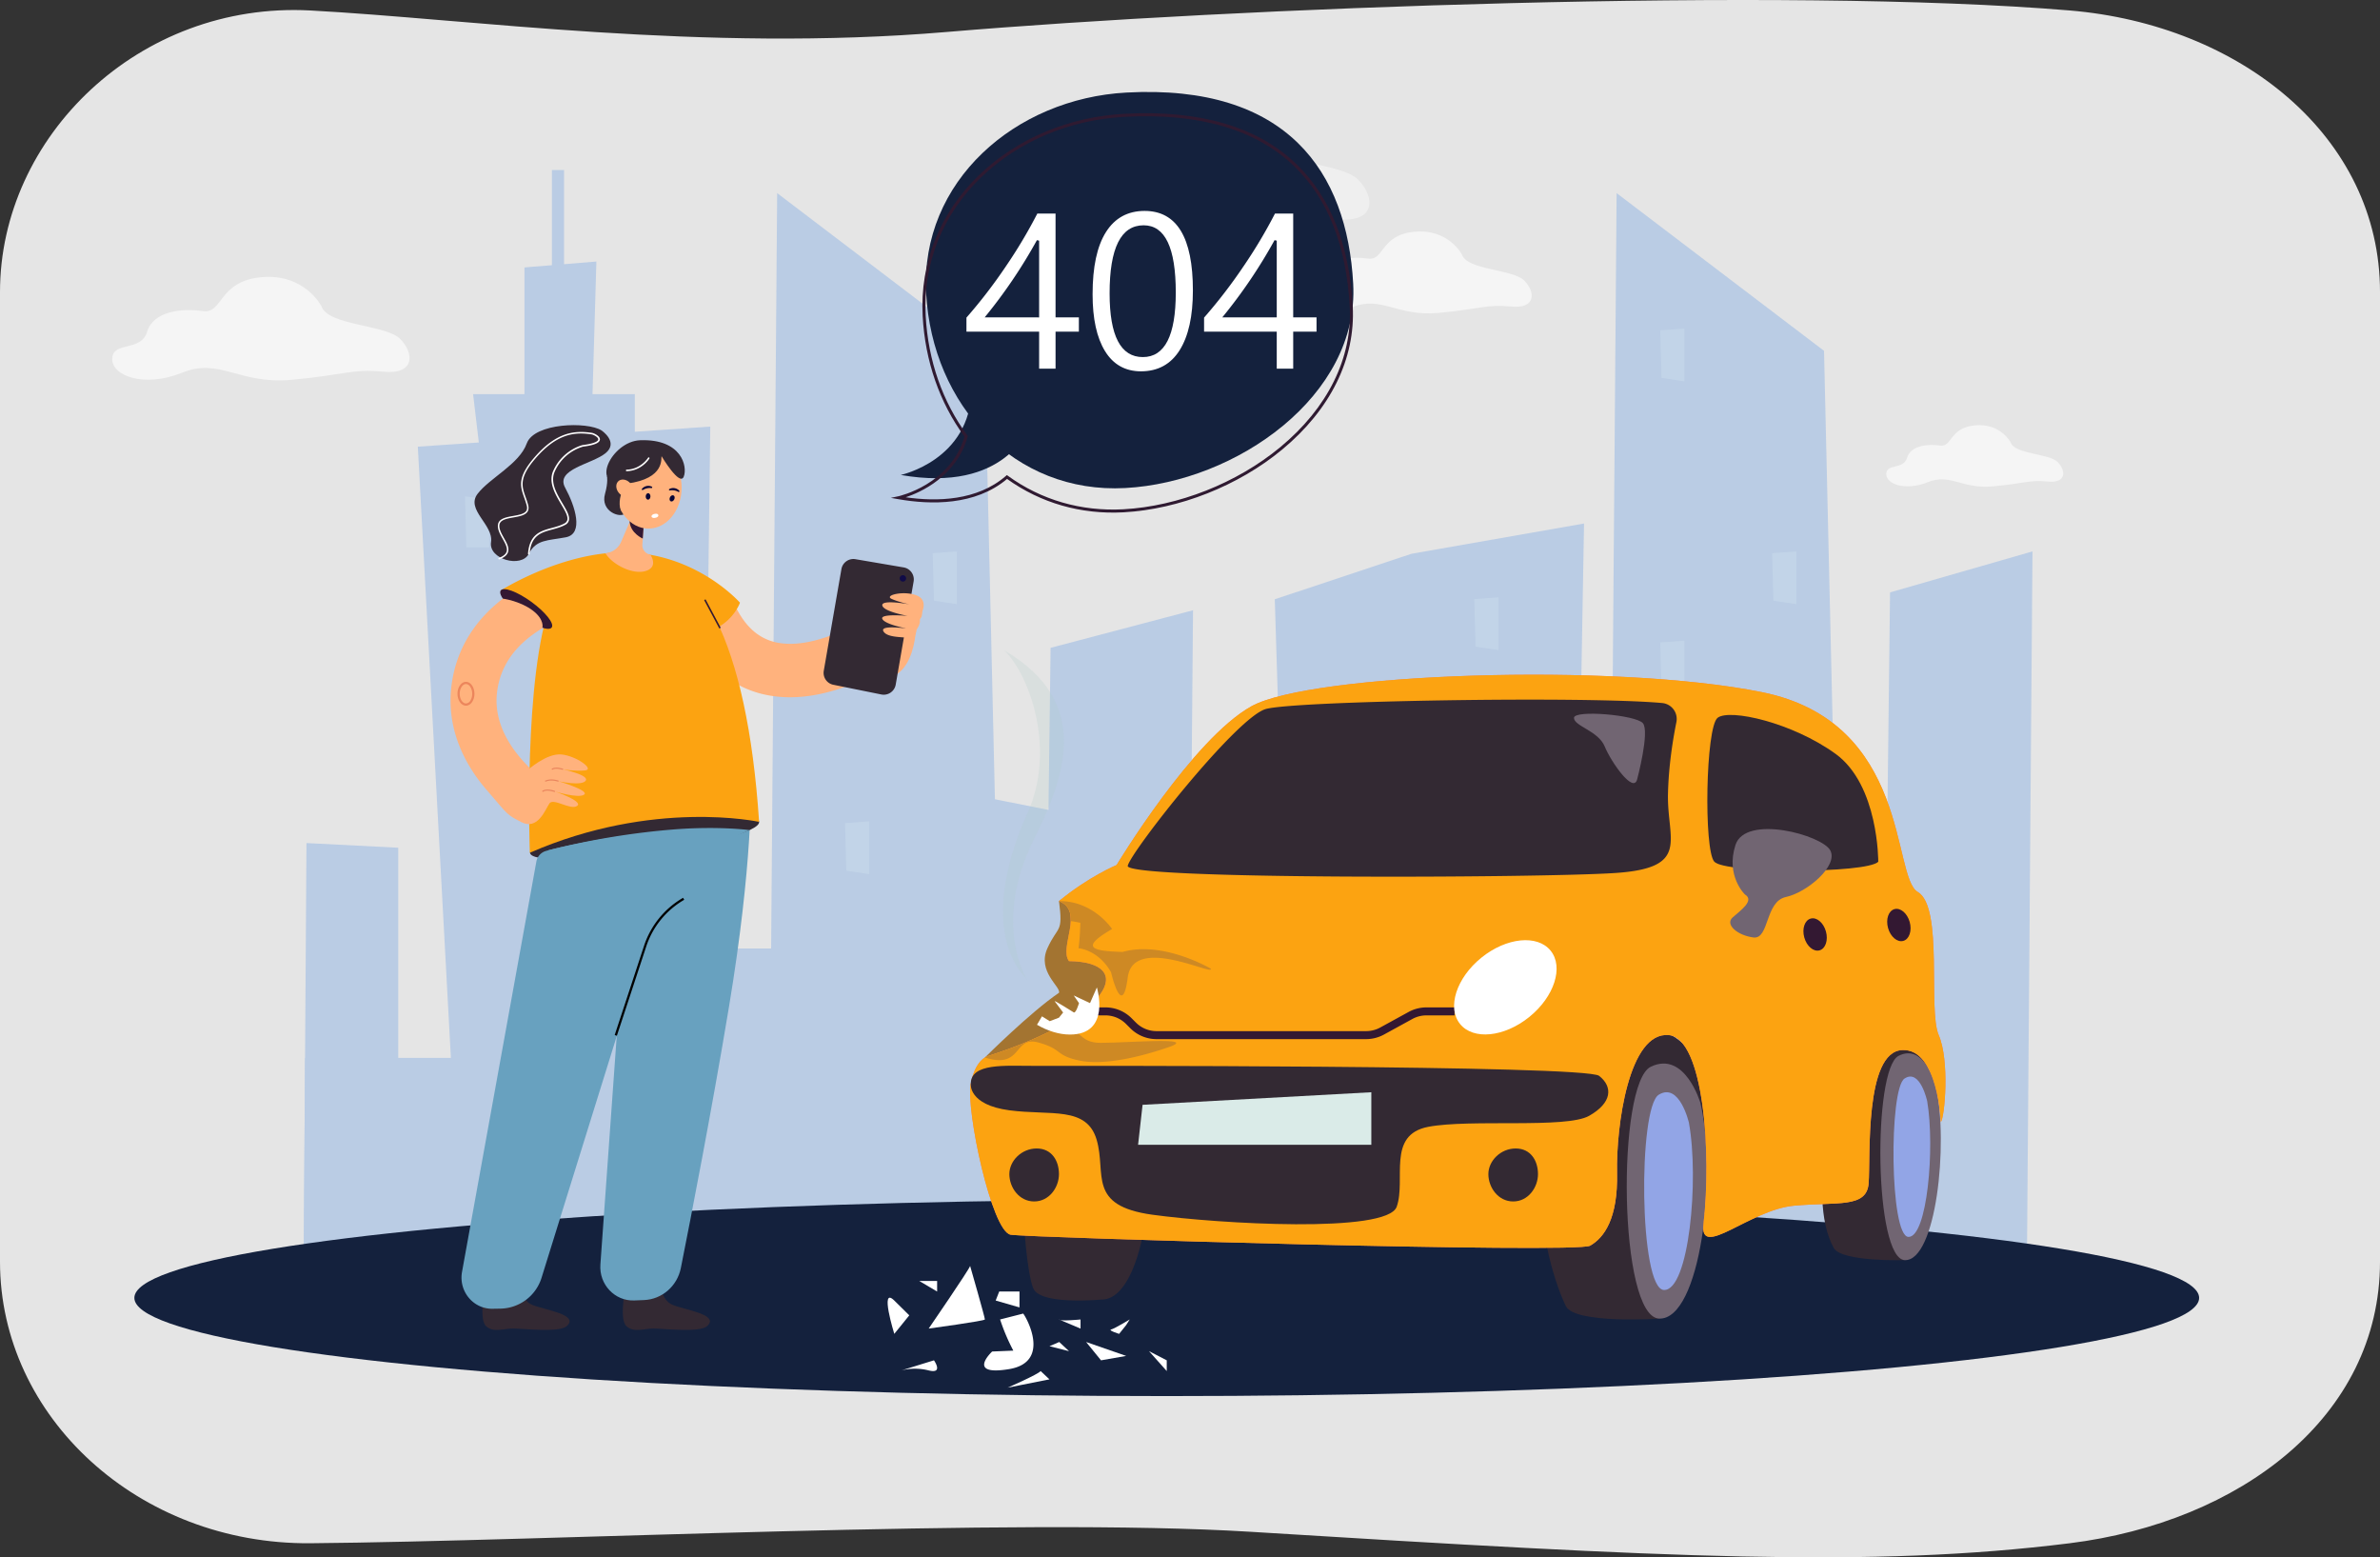 <svg xmlns="http://www.w3.org/2000/svg" viewBox="0 0 2699.23 1765.68"><rect x="0" y="0" width="2699.23" height="1765.68" fill="#333333" stroke="none"/><defs><style>.cls-1{fill:#e5e5e5;}.cls-2{opacity:0.5;}.cls-3{fill:#8fb3e3;}.cls-4{fill:#9fc4eb;}.cls-5{fill:#14213d;}.cls-6{opacity:0.4;}.cls-7{fill:#fff;}.cls-8{opacity:0.6;}.cls-9{fill:#ffb27d;}.cls-10{fill:#332933;}.cls-11{fill:#100b47;}.cls-12{fill:#68a1bf;}.cls-13{fill:#fca311;}.cls-14{fill:#331832;}.cls-15{fill:#ec865c;}.cls-16{fill:#020202;}.cls-17{fill:#e9845c;}.cls-18{fill:#080435;}.cls-19{fill:#a37431;}.cls-20{fill:#716572;}.cls-21{fill:#92a5e6;}.cls-22{fill:#ef8062;}.cls-23{fill:#daebe8;}.cls-24{fill:#ce8924;}.cls-25{fill:#acc9c5;opacity:0.21;}.cls-26{fill:#2f1a31;}</style></defs><title>404</title><g id="Layer_2" data-name="Layer 2"><g id="Layer_1-2" data-name="Layer 1"><path class="cls-1" d="M2347.33,1749.7c-224.7,28-456.2,16.34-929.21-13-265.61-16.46-799.65,10.81-1066.22,13C157.56,1751.28,0,1606.79,0,1430.5V331.08C0,154.78,157.89,1.5,351.9,11.87c180.17,9.63,445.18,47.75,721.44,24.41,328.56-27.76,952.19-51.35,1274-24.41,193.53,16.21,351.9,142.91,351.9,319.21V1430.5C2699.23,1606.79,2539.87,1725.7,2347.33,1749.7Z"/><g class="cls-2"><polygon class="cls-3" points="1796.51 593.56 1786.98 1138.55 1745.48 1431.94 1653.86 1431.08 1622.9 1430.77 1475.82 1429.36 1463.41 1250.45 1445.77 679.45 1600.85 627.85 1600.85 627.85 1796.51 593.56"/><polygon class="cls-3" points="2092.66 1435.36 2023.12 1435.36 1823.76 1432.91 1826.62 1075.35 1833.45 218.94 2068.68 397.74 2084.34 1075.35 2092.66 1435.36"/><polygon class="cls-3" points="1403.75 961.15 1403.75 1427.76 1279 1426.21 1029.33 1423.16 1011.47 882.84 1403.75 961.15"/><polygon class="cls-3" points="2194.48 1075.35 2194.48 1435.36 2023.12 1435.36 1823.76 1432.91 1745.48 1431.94 1653.86 1430.84 1658.83 905.04 2194.48 1075.35"/><polygon class="cls-3" points="2305.11 625.17 2305.09 626.88 2298.76 1435.36 2134.39 1435.36 2138.72 1075.35 2143.56 671.64 2305.11 625.17"/><polygon class="cls-3" points="1622.9 1199.38 1622.9 1430.44 1475.82 1428.63 1403.75 1427.76 1279 1426.21 1279 1199.38 1622.9 1199.38"/><polygon class="cls-4" points="1699.53 737.09 1673.44 733.17 1672.01 679.23 1699.53 677.25 1699.53 737.09"/><polygon class="cls-4" points="2037.34 685.01 2011.25 681.1 2009.83 627.15 2037.34 625.18 2037.34 685.01"/><polygon class="cls-4" points="1910.41 786.23 1884.33 782.31 1882.9 728.37 1910.41 726.39 1910.41 786.23"/><polygon class="cls-4" points="1910.41 432.38 1884.33 428.47 1882.9 374.52 1910.41 372.55 1910.41 432.38"/><polygon class="cls-4" points="1937.93 991.07 1911.84 987.16 1910.41 933.21 1937.93 931.24 1937.93 991.07"/><polygon class="cls-4" points="1699.53 1135.18 1673.44 1131.26 1672.01 1077.32 1699.53 1075.35 1699.53 1135.18"/><polygon class="cls-4" points="1650.43 1016.78 1624.34 1012.87 1622.91 958.92 1650.43 956.95 1650.43 1016.78"/><polygon class="cls-3" points="805.55 483.65 797.98 1075.35 793.58 1420.27 701.8 1419.14 670.85 1418.74 523.12 1416.95 511.36 1199.38 473.87 506.42 543.04 501.66 719.96 489.51 805.55 483.65"/><polygon class="cls-3" points="1140.35 1424.53 1029.33 1423.16 921.02 1421.82 871.79 1421.21 874.56 1075.35 881.4 218.94 1116.62 397.74 1132.28 1075.35 1140.35 1424.53"/><polygon class="cls-3" points="451.7 961.15 451.7 1416.06 405.77 1415.51 344.57 1414.74 345.97 1199.38 347.58 955.84 451.7 961.15"/><polygon class="cls-3" points="1242.43 1075.35 1242.43 1425.76 1182.45 1425.03 1140.35 1424.53 1029.33 1423.16 921.02 1421.82 871.79 1421.21 793.58 1420.27 701.8 1419.14 701.8 1075.35 1242.43 1075.35"/><polygon class="cls-3" points="1353.06 691.9 1353.03 693.47 1346.78 1427.05 1336.18 1426.93 1279 1426.28 1242.43 1425.87 1182.45 1425.19 1186.67 1104.62 1191.5 734.5 1353.06 691.9"/><polygon class="cls-3" points="670.85 1199.38 670.85 1418.74 523.12 1416.95 451.7 1416.06 405.77 1415.51 344.57 1414.74 345.97 1199.38 670.85 1199.38"/><polygon class="cls-3" points="719.96 523.96 545.7 523.96 536.53 446.83 719.96 446.83 719.96 523.96"/><polygon class="cls-3" points="670.86 485.39 594.8 485.39 594.8 303.22 676.39 296.51 670.86 485.39"/><rect class="cls-3" x="625.95" y="192.78" width="13.76" height="182.17"/><polygon class="cls-4" points="554.87 620.61 528.89 620.61 527.36 562.75 554.87 566.3 554.87 620.61"/><polygon class="cls-4" points="747.47 737.09 721.38 733.17 719.96 679.23 747.47 677.25 747.47 737.09"/><polygon class="cls-4" points="1085.28 685.01 1059.19 681.1 1057.77 627.15 1085.28 625.18 1085.28 685.01"/><polygon class="cls-4" points="985.87 991.07 959.78 987.16 958.36 933.21 985.87 931.24 985.87 991.07"/><polygon class="cls-4" points="747.47 1135.18 721.38 1131.26 719.96 1077.32 747.47 1075.35 747.47 1135.18"/><polygon class="cls-4" points="698.37 1016.78 672.28 1012.87 670.86 958.92 698.37 956.95 698.37 1016.78"/></g><ellipse class="cls-5" cx="1323.24" cy="1471.52" rx="1170.86" ry="111.33"/><g class="cls-6"><path class="cls-7" d="M1432.28,158.51S1409,113.67,1350,119.29s-52,50.57-80.07,46.35-67.43,0-75.86,28.1-46.36,12.65-47.77,36.53,43.55,40.74,95.53,19.67,77.27,16.37,150.32,9.59,82.1-15.21,125.34-11,42.21-25.39,22.55-45.06S1440.71,185.68,1432.28,158.51Z"/></g><g class="cls-8"><path class="cls-7" d="M2280.42,501.6s-11.51-22.13-40.63-19.36-25.65,25-39.51,22.88-33.28,0-37.44,13.86-22.87,6.24-23.57,18,21.49,20.1,47.14,9.7,38.13,8.08,74.18,4.74,40.52-7.51,61.86-5.43,20.83-12.53,11.12-22.24S2284.58,515,2280.42,501.6Z"/></g><g class="cls-8"><path class="cls-7" d="M364.4,346.8s-19.33-37.18-68.24-32.52-43.09,41.93-66.38,38.43-55.9,0-62.88,23.29-38.43,10.48-39.6,30.28,36.1,33.77,79.19,16.31,64.05,13.57,124.61,8,68.06-12.61,103.9-9.12,35-21.05,18.69-37.35S371.39,369.32,364.4,346.8Z"/></g><g class="cls-8"><path class="cls-7" d="M1658,288.48s-15.29-29.42-54-25.73-34.09,33.17-52.52,30.4-44.22,0-49.75,18.43-30.41,8.3-31.33,24,28.56,26.72,62.66,12.9,50.67,10.73,98.58,6.29,53.85-10,82.21-7.21,27.69-16.66,14.79-29.56S1663.57,306.29,1658,288.48Z"/></g><path class="cls-9" d="M870.87,788.22c31.37,6,66.89.35,105.68-16.71a295.56,295.56,0,0,0,50.94-28.66l-34.27-49.07,17.14,24.54-17.09-24.58c-17.85,13-73.2,44.4-114.58,34.22-18.78-4.63-33.27-17.64-44.3-39.79L781.54,716c18.77,37.69,47.49,62.2,83.06,70.88Q867.71,787.63,870.87,788.22Z"/><path class="cls-9" d="M946.39,749.35s19.49-29,39.3-38,32.37-1.53,32.37-1.53l21.26-8.49s3,80.65-52.2,66.45C982.76,766.68,946.39,749.35,946.39,749.35Z"/><path class="cls-10" d="M1036.16,659.32l-20.31,116.91a13.79,13.79,0,0,1-16.32,11.15l-54.41-11a13.78,13.78,0,0,1-10.85-15.87l20-115.21A13.79,13.79,0,0,1,970.18,634l54.71,9.33A13.79,13.79,0,0,1,1036.16,659.32Z"/><path class="cls-11" d="M1027.65,655.69a3.64,3.64,0,1,0-3.53,3.73A3.64,3.64,0,0,0,1027.65,655.69Z"/><path class="cls-9" d="M1046.16,692.8s5.61-12.29-5.65-17.32c-14.33-6.42-38.34-.66-29.32,3.53,8,3.71,20.64,6.26,20.64,6.26s-32.21-6-31.18,1.08,28.8,11.93,28.8,11.93-31.91-2.92-28.76,3.49S1029,712.71,1029,712.71s-31-4.54-27.2,2.82,20.36,6.45,27.45,7.66c6.7,1.15,9.61-2.79,10.25-9.33,0,0,4.43-6.14,3.77-10.52-.25-1.68,1.53-3,1.87-4.15A42.33,42.33,0,0,0,1046.16,692.8Z"/><path class="cls-10" d="M748.49,1453.17s.51,20.49,14.37,26.27,54,11,39,24.16c-8.61,7.56-49.19,2.68-60.65,2.68s-22.22,5-30.73-2.68c-9.37-8.44,0-50.43,0-50.43s9.88,5.15,18.78,4.92C742.09,1457.76,748.49,1453.17,748.49,1453.17Z"/><path class="cls-10" d="M589.29,1453.17s.52,20.49,14.38,26.26,54,11,39,24.17c-8.61,7.56-49.2,2.67-60.66,2.67s-22.22,5-30.73-2.67c-9.37-8.44,0-50.43,0-50.43s9.89,5.15,18.78,4.92C582.9,1457.76,589.29,1453.17,589.29,1453.17Z"/><path class="cls-12" d="M851.52,891.57s2.56,85.75-24.81,250.26c-19.76,118.76-43.08,238.43-54.53,295.8-4.09,20.52-21.35,35.53-41.81,36.35l-11,.44c-22.12.88-40.07-18.12-38.45-40.7l27.76-388.15,6.85-127.75Z"/><path class="cls-10" d="M601.15,967c1.26,10.43,60.28,9.17,132.54,0s128.5-24.8,127.23-35.24-59.55-11.7-131.8-2.56S599.89,956.6,601.15,967Z"/><path class="cls-12" d="M768.56,952.82,614.3,1448.37a49.74,49.74,0,0,1-46.41,35.32l-9.27.16C536.73,1484.22,520,1464,524,1442l84.39-465.63A15.35,15.35,0,0,1,619,964.84C648,956.5,771.4,932.33,768.56,952.82Z"/><path class="cls-9" d="M591.32,932l35-40.63C625.67,891,557,847.67,563.59,786,567,753.78,586.3,727.9,620.91,709a198.65,198.65,0,0,1,54.85-19.77l-8.23-52.71a248,248,0,0,0-71.15,25.38c-50,27.29-79.32,68.18-84.65,118.25-4.31,40.44,9.83,80.65,40.89,116.29C574.9,922,573.91,923.56,591.32,932Z"/><path class="cls-13" d="M625.28,681.73S645.8,624,718.92,626.61s128.33,98.71,142,305.21c0,0-119.72-26.25-260,35C600.94,966.82,593.16,765.9,625.28,681.73Z"/><path class="cls-13" d="M567.86,669.52l57.87,41.89s133.15,13.32,168.49,6.91,45-35,45-35S801.62,640.41,737.64,629a176.86,176.86,0,0,0-18.72-2.35,181.63,181.63,0,0,0-32.34.71C623.36,634.14,567.86,669.52,567.86,669.52Z"/><path class="cls-14" d="M567.86,669.52c-3.14,4.54,7.27,17.59,23.25,29.16s31.48,17.27,34.62,12.73-7.28-17.59-23.26-29.16S571,665,567.86,669.52Z"/><path class="cls-15" d="M528.46,800.08c-5.29,0-9.6-6.06-9.6-13.52h0c0-7.45,4.31-13.52,9.6-13.52s9.61,6.07,9.61,13.52a16.75,16.75,0,0,1-2.66,9.38c-1.82,2.67-4.29,4.14-6.95,4.14Zm-7.07-13.52c0,6,3.24,11,7.07,11a6,6,0,0,0,4.85-3,14.28,14.28,0,0,0,2.22-8c0-5.95-3.23-11-7.07-11S521.39,780.61,521.39,786.56Z"/><path class="cls-9" d="M686.71,627.31a21.76,21.76,0,0,0,17.72-13l9.75-22.63,2.82-6.57,16.63-38.63-2.88,40-1.73,24-.5,6.85a10.93,10.93,0,0,0,9,11.52l.1,0c3,4.81,7,14.59-5.17,18.48-14.35,4.57-37.56-6.73-45.89-20.12Z"/><path class="cls-9" d="M598.09,873.48s21.67-19.83,38.77-18.08,37.63,16.92,26.8,18.08-25.09-1.16-25.09-1.16,30.22,6.41,25.66,12.83-30.79.58-30.79.58,35.35,10.5,29.08,15.17-33.07-3.5-33.07-3.5,32.5,11.08,25.08,16.33-26.79-9.33-31.35-2.91-13.12,31.5-32.5,21Z"/><path class="cls-16" d="M699.61,1174.31l33.18-100.85a95.6,95.6,0,0,1,43.21-53.3l-1.29-2.25a98.21,98.21,0,0,0-44.38,54.74L697.15,1173.5Z"/><path class="cls-9" d="M615.06,712.19s3.2-9.63-11.34-20.35-33.38-13.12-33.38-13.12l-3.82,18.37,20.53,9Z"/><path class="cls-10" d="M688.39,539.92s1.55,6.57-2.23,20c-5.52,19.7,17,27.93,22.75,22.3.71-.69-.23-34.2-.23-34.2l-7.2-4.27Z"/><path class="cls-14" d="M714.13,591c0,.22,0,.44,0,.67,1,12.9,14.75,18.93,14.75,18.93l.09-.07,1.73-24c-4.22-1.55-10.23-3.14-13.75-1.4C715.16,586,714,587.85,714.13,591Z"/><ellipse class="cls-9" cx="735.45" cy="552.91" rx="37.61" ry="46.4"/><path class="cls-7" d="M743.66,582.44c-6,.38-6.38,5.38-1,4.75S747.73,582.19,743.66,582.44Z"/><path class="cls-10" d="M750.35,517.3c-1.05,1.42,4.87,25.29-39.35,31s-17.65-47.95,15-49.16c47.11-1.75,54,29.92,49.44,41.32S750.35,517.3,750.35,517.3Z"/><path class="cls-10" d="M682.19,488s19.87,13.29,4.59,25.8-57.31,18-45.85,39.08,21.39,52.38.77,56.28-33.62,2.35-42,18.76-45.85,6.26-42.79-13.29-29-36.74-15.28-54.72S589,526.25,597.39,502.8,666.15,477.79,682.19,488Z"/><path class="cls-10" d="M715.88,540.69s-18.08,19-11.81,38.53c0,0-10.48-11.45-10.71-15.73s2.55-19.71,2.55-19.71Z"/><path class="cls-9" d="M702.87,559.91c4.26,4.07,10.22,4.48,13.31.93s2.13-9.73-2.13-13.8-10.21-4.48-13.3-.93S698.61,555.84,702.87,559.91Z"/><path class="cls-7" d="M566.06,634.24a.87.87,0,0,0,.32-.06c5.33-2.06,8.5-4.66,9.68-7.94,1.8-5-1.28-10.48-4.53-16.28-2.85-5.08-5.8-10.33-5.09-15.05.83-5.56,8.14-6.86,15.88-8.24,6.52-1.16,13.27-2.36,15.94-6.52,1.27-2,1.53-4.5.76-7.48-.86-3.29-1.9-6.24-2.91-9.09-4.35-12.25-7.78-21.92,11.42-44.08,24.63-28.41,45-29.78,63.41-27,2.14.32,7.59,3.13,7.56,5.62,0,1.29-1.78,4.5-17.71,6.5-.31.06-22.65,5.27-33.41,29.38-5.73,12.84,2.41,26.58,9,37.62,4.39,7.41,8.18,13.81,7,18.1a6.2,6.2,0,0,1-3.33,3.78c-4.46,2.43-9.46,3.78-14.3,5.09-12.44,3.36-25.3,6.84-26.92,29.25a.91.91,0,0,0,.83,1,.89.89,0,0,0,1-.83c1.52-21.14,13.22-24.3,25.6-27.65,4.93-1.34,10-2.72,14.68-5.24a8,8,0,0,0,4.21-4.88c1.39-5-2.58-11.73-7.18-19.49-6.66-11.25-14.21-24-8.86-36a50.63,50.63,0,0,1,32.07-28.35c12.85-1.61,19.15-4.31,19.2-8.24s-6.74-7.06-9.09-7.41c-18.88-2.83-39.83-1.44-65,27.63-19.89,22.94-16.3,33-11.76,45.85,1,2.81,2,5.72,2.86,8.94.65,2.51.48,4.49-.52,6.06-2.26,3.51-8.61,4.64-14.75,5.73-8,1.43-16.32,2.9-17.35,9.74-.8,5.32,2.31,10.84,5.31,16.19s5.93,10.56,4.4,14.8c-1,2.76-3.82,5-8.63,6.87a.89.89,0,0,0,.32,1.73Z"/><path class="cls-7" d="M710.65,534.22h0c17-.36,25.46-13.75,25.82-14.32a.89.89,0,0,0-.29-1.23A.9.9,0,0,0,735,519c-.08.13-8.32,13.13-24.33,13.47a.9.9,0,0,0,0,1.79Z"/><path class="cls-17" d="M638.35,872.91l.44-1.19c-.35-.13-8.68-3.19-13.3.08l.74,1C630.3,870,638.27,872.88,638.35,872.91Z"/><path class="cls-17" d="M633.21,886.32l.46-1.18c-.33-.13-8.36-3.23-15.67,0l.52,1.16C625.34,883.28,633.13,886.29,633.21,886.32Z"/><path class="cls-17" d="M629.22,898l.45-1.18c-.42-.16-10.26-3.8-14.89.1l.82,1C619.66,894.46,629.13,898,629.22,898Z"/><path class="cls-12" d="M850.22,941.17s-33.59-4.67-84-.94a855.68,855.68,0,0,0-144.44,23.85l24.79,4.17L801.8,974.4l31.25-25.63Z"/><path class="cls-18" d="M739.09,553.36a.86.86,0,0,0,.1-1.62,9.28,9.28,0,0,0-11.08,2.47.86.86,0,0,0,0,1.21,1,1,0,0,0,1.21,0,14.62,14.62,0,0,1,9.2-2.06A.84.84,0,0,0,739.09,553.36Z"/><path class="cls-18" d="M732.32,562.76c-.06,2,1.08,3.73,2.56,3.78s2.74-1.57,2.8-3.61-1.08-3.73-2.56-3.78S732.39,560.72,732.32,562.76Z"/><path class="cls-18" d="M769.63,557.82a.87.87,0,0,0,.72-.25.85.85,0,0,0,0-1.21,9.26,9.26,0,0,0-11.18-1.94.86.86,0,0,0-.43,1.13.93.93,0,0,0,1.13.44,14.62,14.62,0,0,1,9.29,1.6A.86.86,0,0,0,769.63,557.82Z"/><path class="cls-18" d="M759.79,563.93c-.84,1.87-.43,3.87.93,4.48s3.12-.41,4-2.28.42-3.86-.93-4.47S760.62,562.07,759.79,563.93Z"/><rect class="cls-14" x="807.1" y="677.8" width="1.79" height="36.55" transform="translate(-232.82 463.52) rotate(-28.15)"/><path class="cls-19" d="M1252.57,1007.64c-36.6,2.51-51.54,14-51.54,14,4.87,37.3-1.13,27-13.13,53.47s15.59,43.83,13.13,50.49c-32.46,22-84,73.37-84,73.37,21.34,29.07,66.92,3.24,66.92,3.24,140.67-33.18,182.67-72.61,158.67-101.94S1252.57,1007.64,1252.57,1007.64Z"/><path class="cls-10" d="M2160.46,1428.72s-71.92,2.25-80.79-13.83c-32.59-59.16,1.29-196.34,39.78-230.67s67,25.56,67,25.56Z"/><path class="cls-20" d="M2195.53,1230.36s-13.15-48.31-42.38-33.21-27.76,230.69,7.31,231.57S2210.14,1298.28,2195.53,1230.36Z"/><path class="cls-21" d="M2185.71,1248.59s-8-37.45-25.75-25.75-16.88,178.85,4.44,179.53S2194.59,1301.25,2185.71,1248.59Z"/><path class="cls-10" d="M1881.93,1495.05s-96.19,6.43-106.12-14.32c-31.53-65.86-62.76-245,48.17-303.19,96-50.32,122,77,122,77Z"/><path class="cls-20" d="M1928.46,1250.42s-17.45-59.57-56.22-41-36.84,284.5,9.69,285.58S1947.85,1334.19,1928.46,1250.42Z"/><path class="cls-21" d="M1915.44,1272.9s-10.61-46.18-34.17-31.75-22.39,220.57,5.89,221.41S1927.22,1337.85,1915.44,1272.9Z"/><path class="cls-10" d="M1295.67,1262.57a82.77,82.77,0,0,0-12.11-21.86h0s-37.78-63.65-88.85-27.17-33,231.35-22,248.76,76.41,11.11,76.41,11.11C1295.67,1474.35,1315.06,1334.77,1295.67,1262.57Z"/><path class="cls-22" d="M1266.37,980.73s-31.57,13.08-65.34,40.95c29.3,11.25-.33,52.12,11.32,68,78.38,1.16,46.61,63.18-91,107.42,0,0-14.73,2.27-20.4,31.72s23.79,167.68,45.32,171.07,641.23,21.53,657.09,12.47,31.73-30.59,30.59-82.71,13.19-160.67,58.91-156.06c39.1,3.93,48.48,133.06,39.1,214.42-4.65,40.34,52.67-16.44,102.52-21s82.53,3,84.8-25.34-5-149.25,38.13-151.14c40.74-1.78,43.73,81.7,43.73,81.7,4.54-5.66,10.08-70.08-2.39-98.67s5.67-145.29-23.79-162.29S2167,818.73,1998.24,784.74s-512.08-21.16-578.93,16S1266.37,980.73,1266.37,980.73Z"/><path class="cls-13" d="M1266.37,980.73s-31.57,13.08-65.34,40.95c29.3,11.25-.33,52.12,11.32,68,78.38,1.16,46.61,63.18-91,107.42,0,0-14.73,2.27-20.4,31.72s23.79,167.68,45.32,171.07,641.23,21.53,657.09,12.47,31.73-30.59,30.59-82.71,13.19-160.67,58.91-156.06c39.1,3.93,48.48,133.06,39.1,214.42-4.65,40.34,52.67-16.44,102.52-21s82.53,3,84.8-25.34-5-149.25,38.13-151.14c40.74-1.78,43.73,81.7,43.73,81.7,4.54-5.66,10.08-70.08-2.39-98.67s5.67-145.29-23.79-162.29S2167,818.73,1998.24,784.74s-512.08-21.16-578.93,16S1266.37,980.73,1266.37,980.73Z"/><path class="cls-14" d="M1549.38,1178.14H1311.74a41.94,41.94,0,0,1-29.87-12.38l-4.83-4.82a32.94,32.94,0,0,0-23.46-9.72h-21.8v-9.06h21.8a42,42,0,0,1,29.87,12.37l4.83,4.83a33,33,0,0,0,23.46,9.71h237.64a33.31,33.31,0,0,0,15.95-4.08l32.16-17.63a42.37,42.37,0,0,1,20.3-5.2h31.85v9.06h-31.85a33.32,33.32,0,0,0-16,4.09l-32.15,17.63A42.4,42.4,0,0,1,1549.38,1178.14Z"/><path class="cls-10" d="M1885.24,797.09a18.13,18.13,0,0,1,16,21.69c-3.74,18.49-8.83,49.09-9.54,81.52-1.13,52.11,26.06,83.83-60,89.5s-556.1,7.71-552.7-8.15S1401.19,814.57,1435.17,804C1465.36,794.61,1798.19,789.08,1885.24,797.09Z"/><path class="cls-10" d="M1201,1331.18c0,15-11,31-28.14,31s-28.13-16-28.13-31,13.86-29.07,31-29.07S1201,1316.17,1201,1331.18Z"/><path class="cls-10" d="M1744.28,1331.18c0,15-11,31-28.13,31s-28.14-16-28.14-31,13.87-29.07,31-29.07S1744.28,1316.17,1744.28,1331.18Z"/><path class="cls-10" d="M1101,1228.84s-3,23.79,43.81,30,87.61-5.1,98.94,33.42-11.33,74.77,63.44,85,265.94,21.52,276.85-9.07-11.74-81.57,35.84-90.63,156.34,2.26,182.4-12.46,27.19-32.86,11.33-45.32-607.25-11.33-640.67-11.33S1101,1205.05,1101,1228.84Z"/><polygon class="cls-23" points="1295.83 1252.61 1555.26 1238.36 1555.26 1297.95 1290.73 1297.95 1295.83 1252.61"/><path class="cls-14" d="M2070.84,1056.05c2.77,9.94-.47,19.54-7.25,21.43s-14.53-4.64-17.3-14.58.47-19.54,7.25-21.43S2068.07,1046.1,2070.84,1056.05Z"/><path class="cls-14" d="M2165.85,1045.33c2.77,9.94-.48,19.54-7.26,21.43s-14.52-4.64-17.29-14.58.47-19.54,7.25-21.43S2163.07,1035.38,2165.85,1045.33Z"/><path class="cls-10" d="M2130.19,977s.6-86.86-48.5-122.36S1961.6,803.24,1948,813.82s-15.86,149.54-3.78,163.14S2117.5,990.55,2130.19,977Z"/><path class="cls-20" d="M1979,1014.15s-22.1-20.95-10.77-56.08,98.57-11.32,107.63,6.24-26.62,47.58-50.41,52.68-18.7,48.15-36.82,45.88-32.53-14.73-23.63-22.66S1990.31,1021,1979,1014.15Z"/><ellipse class="cls-7" cx="1707.26" cy="1119.52" rx="66.07" ry="43.22" transform="translate(-324.18 1322.72) rotate(-38.97)"/><path class="cls-20" d="M1856.81,883.33s14.43-54.08,6.41-63.43-78.12-15.36-78.12-6,27.57,14.68,34.82,32.38S1852.74,900.62,1856.81,883.33Z"/><path class="cls-24" d="M1214.4,1044.28c3.43.5,7,1.15,10.84,2a287,287,0,0,1-2,28.84s22.12,1.42,36.83,27.16c0,0,12.66,55,18.91,6s98.26-1,94.26-10c0,0-54-32-100-19-36-1-48-5-12-26,0,0-21-32-60.21-31.63C1212.14,1026,1214.78,1034.47,1214.4,1044.28Z"/><path class="cls-24" d="M1177.24,1181.86c28,7.55,19,14.45,46,20.39s67-2.94,102-14.94-44-5-77-5c-24.26,0-21-14.59-43.73-20.4-21.08,12-48.82,24.17-83.15,35.21A13.05,13.05,0,0,0,1117,1199h0C1159.73,1212.72,1149.24,1174.31,1177.24,1181.86Z"/><path class="cls-7" d="M1244,1119.52l-7.77,17.79-18.5-8.68,6,8.68s-3.5,12-6,10.5-23-14.5-21.5-12.5l9.5,12.63-4.71,5.87-10.46,4-8.83-5.5-5.63,9.56c12,6.94,25.05,11.08,37.31,11.08C1260.49,1173,1244,1119.52,1244,1119.52Z"/><path class="cls-7" d="M1100.25,1435.31c-1,4-47,71-47,71s63.49-8.63,63.74-10.32S1100.25,1435.31,1100.25,1435.31Z"/><path class="cls-7" d="M1160.43,1489.31c2.81,3,32.81,55-16.19,63s-19-20-19-20l24-1a228.34,228.34,0,0,1-15-35.32Z"/><polygon class="cls-7" points="1133.24 1464.31 1156.24 1464.31 1156.24 1482.31 1129.24 1474.52 1133.24 1464.31"/><path class="cls-7" d="M1022.24,1553.75l37-11.44s11.18,15.71-6,11.44A63.17,63.17,0,0,0,1022.24,1553.75Z"/><path class="cls-7" d="M1014.24,1512.31s-17-54.58,0-37.79l17,16.79Z"/><polygon class="cls-7" points="1231.78 1521.53 1277.24 1537.31 1248.7 1542.31 1231.78 1521.53"/><path class="cls-7" d="M1180.24,1554.48c-3,3.83-37.5,18.83-37.5,18.83l47.5-9.41Z"/><polygon class="cls-7" points="1190.24 1526.31 1212.4 1531.92 1201.32 1521.53 1190.24 1526.31"/><path class="cls-7" d="M1277.24,1502.31l-8,10s-13-4-9-5,21-11.32,21-11.32Z"/><polygon class="cls-7" points="1303.13 1531.92 1323.24 1554.48 1323.24 1542.31 1303.13 1531.92"/><path class="cls-7" d="M1201,1496c1.21,2.32,24.46,0,24.46,0v10.32Z"/><polygon class="cls-7" points="1042.53 1452.31 1062.82 1464.31 1062.82 1452.31 1042.53 1452.31"/><path class="cls-25" d="M1164.49,1110.23c-52.48-55.24-14.82-154.48,0-186.47,33.71-72.75,3.9-157.33-25.51-186.47,102.77,60.23,66.67,147.56,33,215.65C1125.13,1047.7,1164.49,1110.23,1164.49,1110.23Z"/><path class="cls-5" d="M1050.36,332.45c-6.86-127,101.33-220.71,227.14-227.51,182.2-9.85,250.33,89.75,257.2,216.79S1402,546.54,1276.23,553.33,1057.22,459.48,1050.36,332.45Z"/><path class="cls-5" d="M1021.56,538.5s79-16.72,80.33-97l65.07,42.8S1141.06,559.41,1021.56,538.5Z"/><path class="cls-26" d="M1142.14,543c-36,30.46-86.72,29.34-123.11,23l-8.74-1.53,8.68-1.84c.59-.13,58.93-13.12,74.9-67.55-28.29-38.52-44.7-85.78-47.45-136.73-3.27-60.42,19.58-117.31,64.34-160.18,43-41.18,101.39-65.73,164.42-69.14,85.78-4.64,151.61,14.73,195.64,57.55,38.29,37.24,59.61,91.36,63.37,160.86,3.2,59.27-25.25,116.91-80.11,162.31-49.68,41.12-117,67.7-180,71.11C1225.88,583.45,1180.29,570.37,1142.14,543Zm-29-342.38c-44,42.17-66.5,98.11-63.29,157.52,2.73,50.58,19.09,97.45,47.29,135.55l.51.68-.24.81c-12.78,45-53.34,63-70.23,68.62,35.24,5.09,81.1,4.12,113.74-24.29l1-.9,1.11.81c37.72,27.43,83,40.56,130.85,38,62.31-3.36,128.84-29.65,178-70.32,54-44.68,82-101.32,78.86-159.47-3.7-68.61-24.68-122-62.33-158.59-43.32-42.12-108.27-61.16-193.06-56.58C1213.15,135.81,1155.54,160,1113.14,200.64Z"/><path class="cls-7" d="M1197.13,242.12V359.86h26.45V376h-26.45v42h-18.62V376h-82.43v-15.9a577.63,577.63,0,0,0,44.62-58,562.06,562.06,0,0,0,35.76-59.95Zm-18.62,117.74v-87l-2.5-.57a578.91,578.91,0,0,1-59.27,87.54Z"/><path class="cls-7" d="M1239.14,333.64q0-46.56,15.15-70.51t43.77-24q54.84,0,54.84,90.15,0,43.83-15,67.73T1294.09,421q-26.8,0-40.88-22.94T1239.14,333.64Zm19.3-1q0,72.21,37.69,72.21,37.35,0,37.36-73.23,0-76.18-36.45-76.18Q1258.43,255.41,1258.44,332.61Z"/><path class="cls-7" d="M1466.66,242.12V359.86h26.46V376h-26.46v42H1448V376h-82.42v-15.9a577.63,577.63,0,0,0,44.62-58A562.06,562.06,0,0,0,1446,242.12ZM1448,359.86v-87l-2.49-.57a578.91,578.91,0,0,1-59.27,87.54Z"/></g></g></svg>